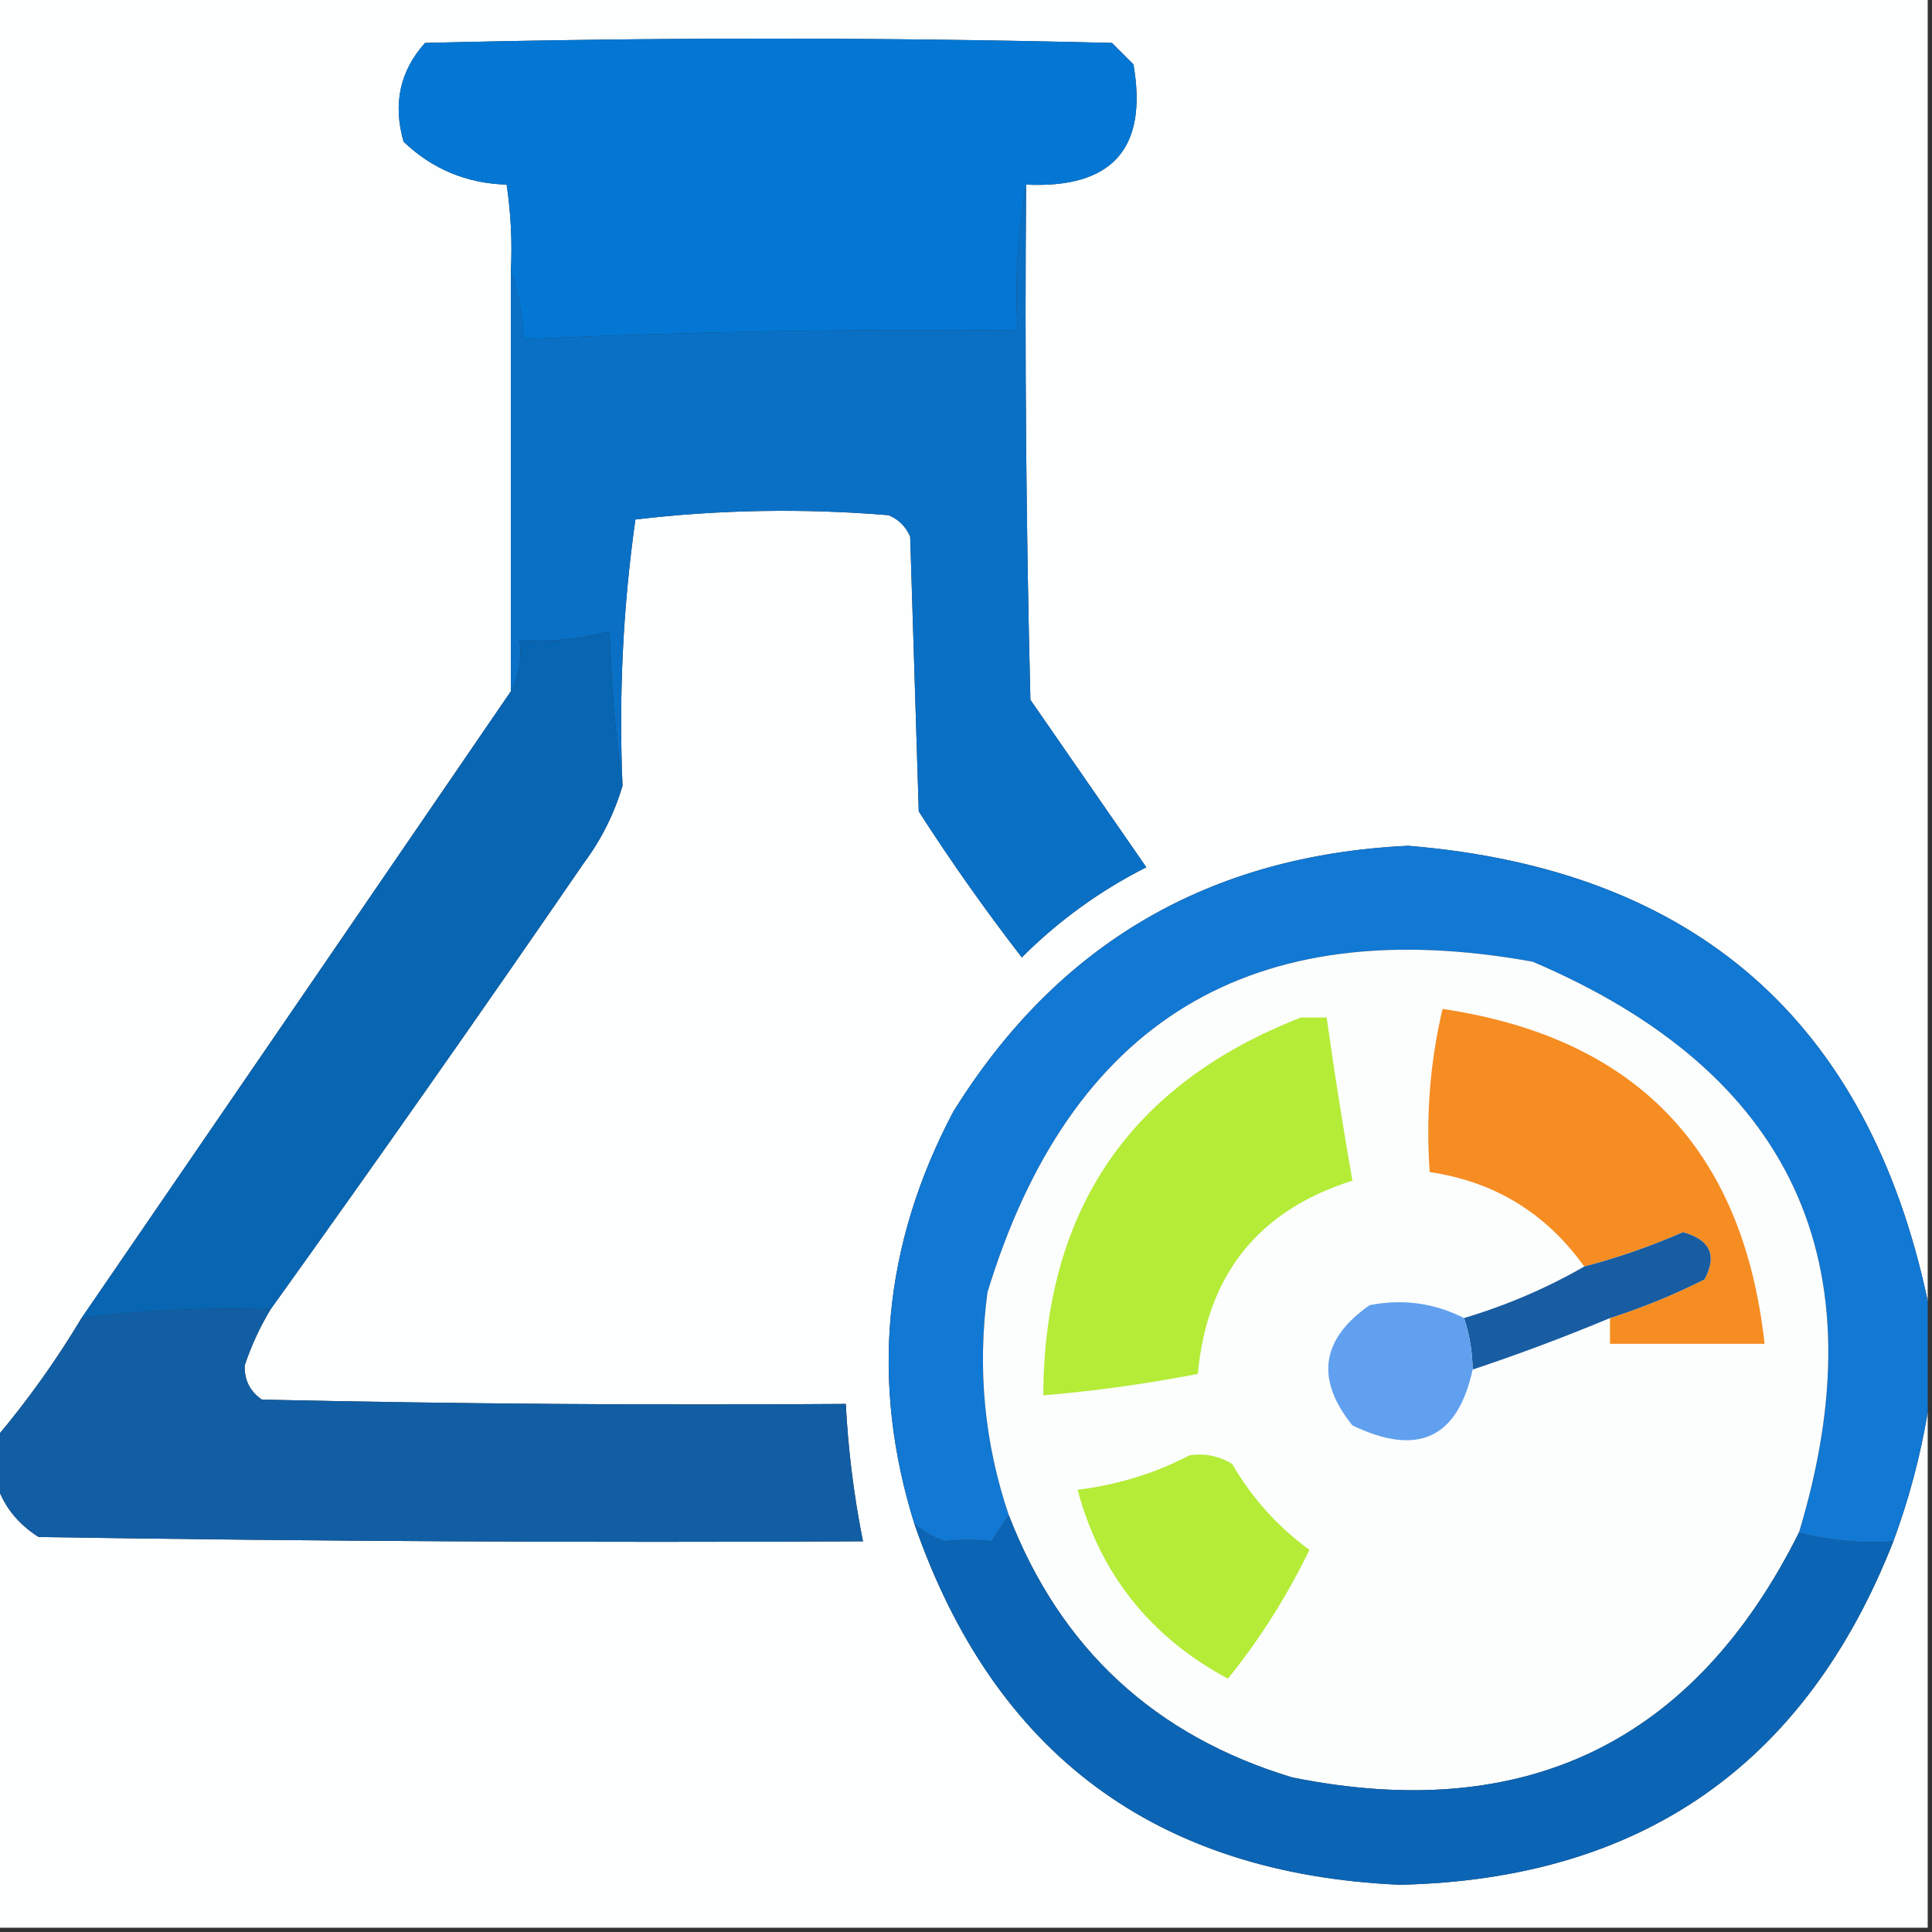 <?xml version="1.0" encoding="UTF-8"?>
<!DOCTYPE svg PUBLIC "-//W3C//DTD SVG 1.1//EN" "http://www.w3.org/Graphics/SVG/1.1/DTD/svg11.dtd">
<svg xmlns="http://www.w3.org/2000/svg" version="1.1" width="225px" height="225px" style="shape-rendering:geometricPrecision; text-rendering:geometricPrecision; image-rendering:optimizeQuality; fill-rule:evenodd; clip-rule:evenodd" xmlns:xlink="http://www.w3.org/1999/xlink">
<rect width="100%" height="100%" fill="#333333" stroke="none"/>
<g><path style="opacity:1" fill="#fdfefe" d="M -0.5,-0.5 C 74.5,-0.5 149.5,-0.5 224.5,-0.5C 224.5,50.167 224.5,100.833 224.5,151.5C 217.569,118.922 197.402,101.255 164,98.5C 140.792,99.596 123.125,109.93 111,129.5C 102.829,144.984 101.329,160.984 106.5,177.5C 115.766,204.23 134.599,218.23 163,219.5C 191.105,218.879 210.272,205.545 220.5,179.5C 222.306,174.609 223.639,169.609 224.5,164.5C 224.5,184.5 224.5,204.5 224.5,224.5C 149.5,224.5 74.5,224.5 -0.5,224.5C -0.5,207.167 -0.5,189.833 -0.5,172.5C 0.298,175.231 1.965,177.397 4.5,179C 36.498,179.5 68.498,179.667 100.5,179.5C 99.444,174.219 98.777,168.886 98.5,163.5C 75.831,163.667 53.164,163.5 30.5,163C 29.106,162.044 28.439,160.711 28.5,159C 29.259,156.735 30.259,154.568 31.5,152.5C 43.804,135.346 55.97,118.013 68,100.5C 70.041,97.752 71.541,94.752 72.5,91.5C 72.049,81.062 72.549,70.729 74,60.5C 83.756,59.349 93.589,59.182 103.5,60C 104.667,60.5 105.5,61.333 106,62.5C 106.333,73.167 106.667,83.833 107,94.5C 110.754,100.342 114.754,106.009 119,111.5C 123.274,107.226 128.107,103.726 133.5,101C 129,94.5 124.5,88 120,81.5C 119.5,61.503 119.333,41.503 119.5,21.5C 129.536,21.968 133.703,17.301 132,7.5C 131.167,6.667 130.333,5.833 129.5,5C 102.833,4.333 76.167,4.333 49.5,5C 46.572,8.257 45.738,12.091 47,16.5C 50.341,19.696 54.341,21.363 59,21.5C 59.498,24.817 59.665,28.15 59.5,31.5C 59.5,47.833 59.5,64.167 59.5,80.5C 42.866,104.81 26.2,129.144 9.5,153.5C 6.522,158.469 3.189,163.135 -0.5,167.5C -0.5,111.5 -0.5,55.5 -0.5,-0.5 Z"/></g>
<g><path style="opacity:1" fill="#0377d3" d="M 119.5,21.5 C 118.511,26.975 118.178,32.642 118.5,38.5C 99.1,38.304 79.933,38.638 61,39.5C 60.817,36.635 60.317,33.969 59.5,31.5C 59.665,28.15 59.498,24.817 59,21.5C 54.341,21.363 50.341,19.696 47,16.5C 45.738,12.091 46.572,8.257 49.5,5C 76.167,4.333 102.833,4.333 129.5,5C 130.333,5.833 131.167,6.667 132,7.5C 133.703,17.301 129.536,21.968 119.5,21.5 Z"/></g>
<g><path style="opacity:1" fill="#0970c6" d="M 119.5,21.5 C 119.333,41.503 119.5,61.503 120,81.5C 124.5,88 129,94.5 133.5,101C 128.107,103.726 123.274,107.226 119,111.5C 114.754,106.009 110.754,100.342 107,94.5C 106.667,83.833 106.333,73.167 106,62.5C 105.5,61.333 104.667,60.5 103.5,60C 93.589,59.182 83.756,59.349 74,60.5C 72.549,70.729 72.049,81.062 72.5,91.5C 71.672,85.681 71.172,79.681 71,73.5C 67.606,74.456 64.106,74.789 60.5,74.5C 60.795,76.735 60.461,78.735 59.5,80.5C 59.5,64.167 59.5,47.833 59.5,31.5C 60.317,33.969 60.817,36.635 61,39.5C 79.933,38.638 99.1,38.304 118.5,38.5C 118.178,32.642 118.511,26.975 119.5,21.5 Z"/></g>
<g><path style="opacity:1" fill="#1178d3" d="M 224.5,151.5 C 224.5,155.833 224.5,160.167 224.5,164.5C 223.639,169.609 222.306,174.609 220.5,179.5C 216.731,179.756 213.064,179.423 209.5,178.5C 219.022,147.046 208.689,124.879 178.5,112C 145.802,106.089 124.636,118.923 115,150.5C 113.808,159.425 114.641,168.092 117.5,176.5C 116.842,177.398 116.176,178.398 115.5,179.5C 113.724,179.282 111.891,179.282 110,179.5C 108.697,179.022 107.531,178.355 106.5,177.5C 101.329,160.984 102.829,144.984 111,129.5C 123.125,109.93 140.792,99.596 164,98.5C 197.402,101.255 217.569,118.922 224.5,151.5 Z"/></g>
<g><path style="opacity:1" fill="#fcfdfd" d="M 209.5,178.5 C 197.264,202.949 177.597,212.449 150.5,207C 134.509,202.174 123.509,192.007 117.5,176.5C 114.641,168.092 113.808,159.425 115,150.5C 124.636,118.923 145.802,106.089 178.5,112C 208.689,124.879 219.022,147.046 209.5,178.5 Z"/></g>
<g><path style="opacity:1" fill="#b4ec38" d="M 151.5,118.5 C 152.5,118.5 153.5,118.5 154.5,118.5C 155.393,124.856 156.393,131.189 157.5,137.5C 146.557,140.952 140.557,148.452 139.5,160C 133.539,161.162 127.539,161.995 121.5,162.5C 121.601,140.935 131.601,126.269 151.5,118.5 Z"/></g>
<g><path style="opacity:1" fill="#f68d22" d="M 187.5,153.5 C 191.263,152.299 194.93,150.799 198.5,149C 200.011,146.218 199.178,144.385 196,143.5C 192.244,145.14 188.411,146.474 184.5,147.5C 180.049,141.276 174.049,137.609 166.5,136.5C 166.045,129.986 166.545,123.653 168,117.5C 190.515,120.849 203.015,133.849 205.5,156.5C 199.5,156.5 193.5,156.5 187.5,156.5C 187.5,155.5 187.5,154.5 187.5,153.5 Z"/></g>
<g><path style="opacity:1" fill="#0865b2" d="M 72.5,91.5 C 71.541,94.752 70.041,97.752 68,100.5C 55.97,118.013 43.804,135.346 31.5,152.5C 24.11,152.236 16.777,152.57 9.5,153.5C 26.2,129.144 42.866,104.81 59.5,80.5C 60.461,78.735 60.795,76.735 60.5,74.5C 64.106,74.789 67.606,74.456 71,73.5C 71.172,79.681 71.672,85.681 72.5,91.5 Z"/></g>
<g><path style="opacity:1" fill="#185ca1" d="M 187.5,153.5 C 182.249,155.695 176.916,157.695 171.5,159.5C 171.483,157.435 171.15,155.435 170.5,153.5C 175.467,152.012 180.134,150.012 184.5,147.5C 188.411,146.474 192.244,145.14 196,143.5C 199.178,144.385 200.011,146.218 198.5,149C 194.93,150.799 191.263,152.299 187.5,153.5 Z"/></g>
<g><path style="opacity:1" fill="#60a0ee" d="M 170.5,153.5 C 171.15,155.435 171.483,157.435 171.5,159.5C 169.773,167.502 165.106,169.669 157.5,166C 153.177,160.625 153.843,155.958 159.5,152C 163.357,151.242 167.023,151.742 170.5,153.5 Z"/></g>
<g><path style="opacity:1" fill="#115ea4" d="M 31.5,152.5 C 30.259,154.568 29.259,156.735 28.5,159C 28.439,160.711 29.106,162.044 30.5,163C 53.164,163.5 75.831,163.667 98.5,163.5C 98.777,168.886 99.444,174.219 100.5,179.5C 68.498,179.667 36.498,179.5 4.5,179C 1.965,177.397 0.298,175.231 -0.5,172.5C -0.5,170.833 -0.5,169.167 -0.5,167.5C 3.189,163.135 6.522,158.469 9.5,153.5C 16.777,152.57 24.11,152.236 31.5,152.5 Z"/></g>
<g><path style="opacity:1" fill="#b4ec37" d="M 138.5,169.5 C 140.288,169.215 141.955,169.548 143.5,170.5C 145.817,174.482 148.817,177.815 152.5,180.5C 149.842,185.956 146.675,190.956 143,195.5C 133.94,190.62 128.107,183.286 125.5,173.5C 130.165,172.922 134.499,171.589 138.5,169.5 Z"/></g>
<g><path style="opacity:1" fill="#0b65b4" d="M 117.5,176.5 C 123.509,192.007 134.509,202.174 150.5,207C 177.597,212.449 197.264,202.949 209.5,178.5C 213.064,179.423 216.731,179.756 220.5,179.5C 210.272,205.545 191.105,218.879 163,219.5C 134.599,218.23 115.766,204.23 106.5,177.5C 107.531,178.355 108.697,179.022 110,179.5C 111.891,179.282 113.724,179.282 115.5,179.5C 116.176,178.398 116.842,177.398 117.5,176.5 Z"/></g>
</svg>
